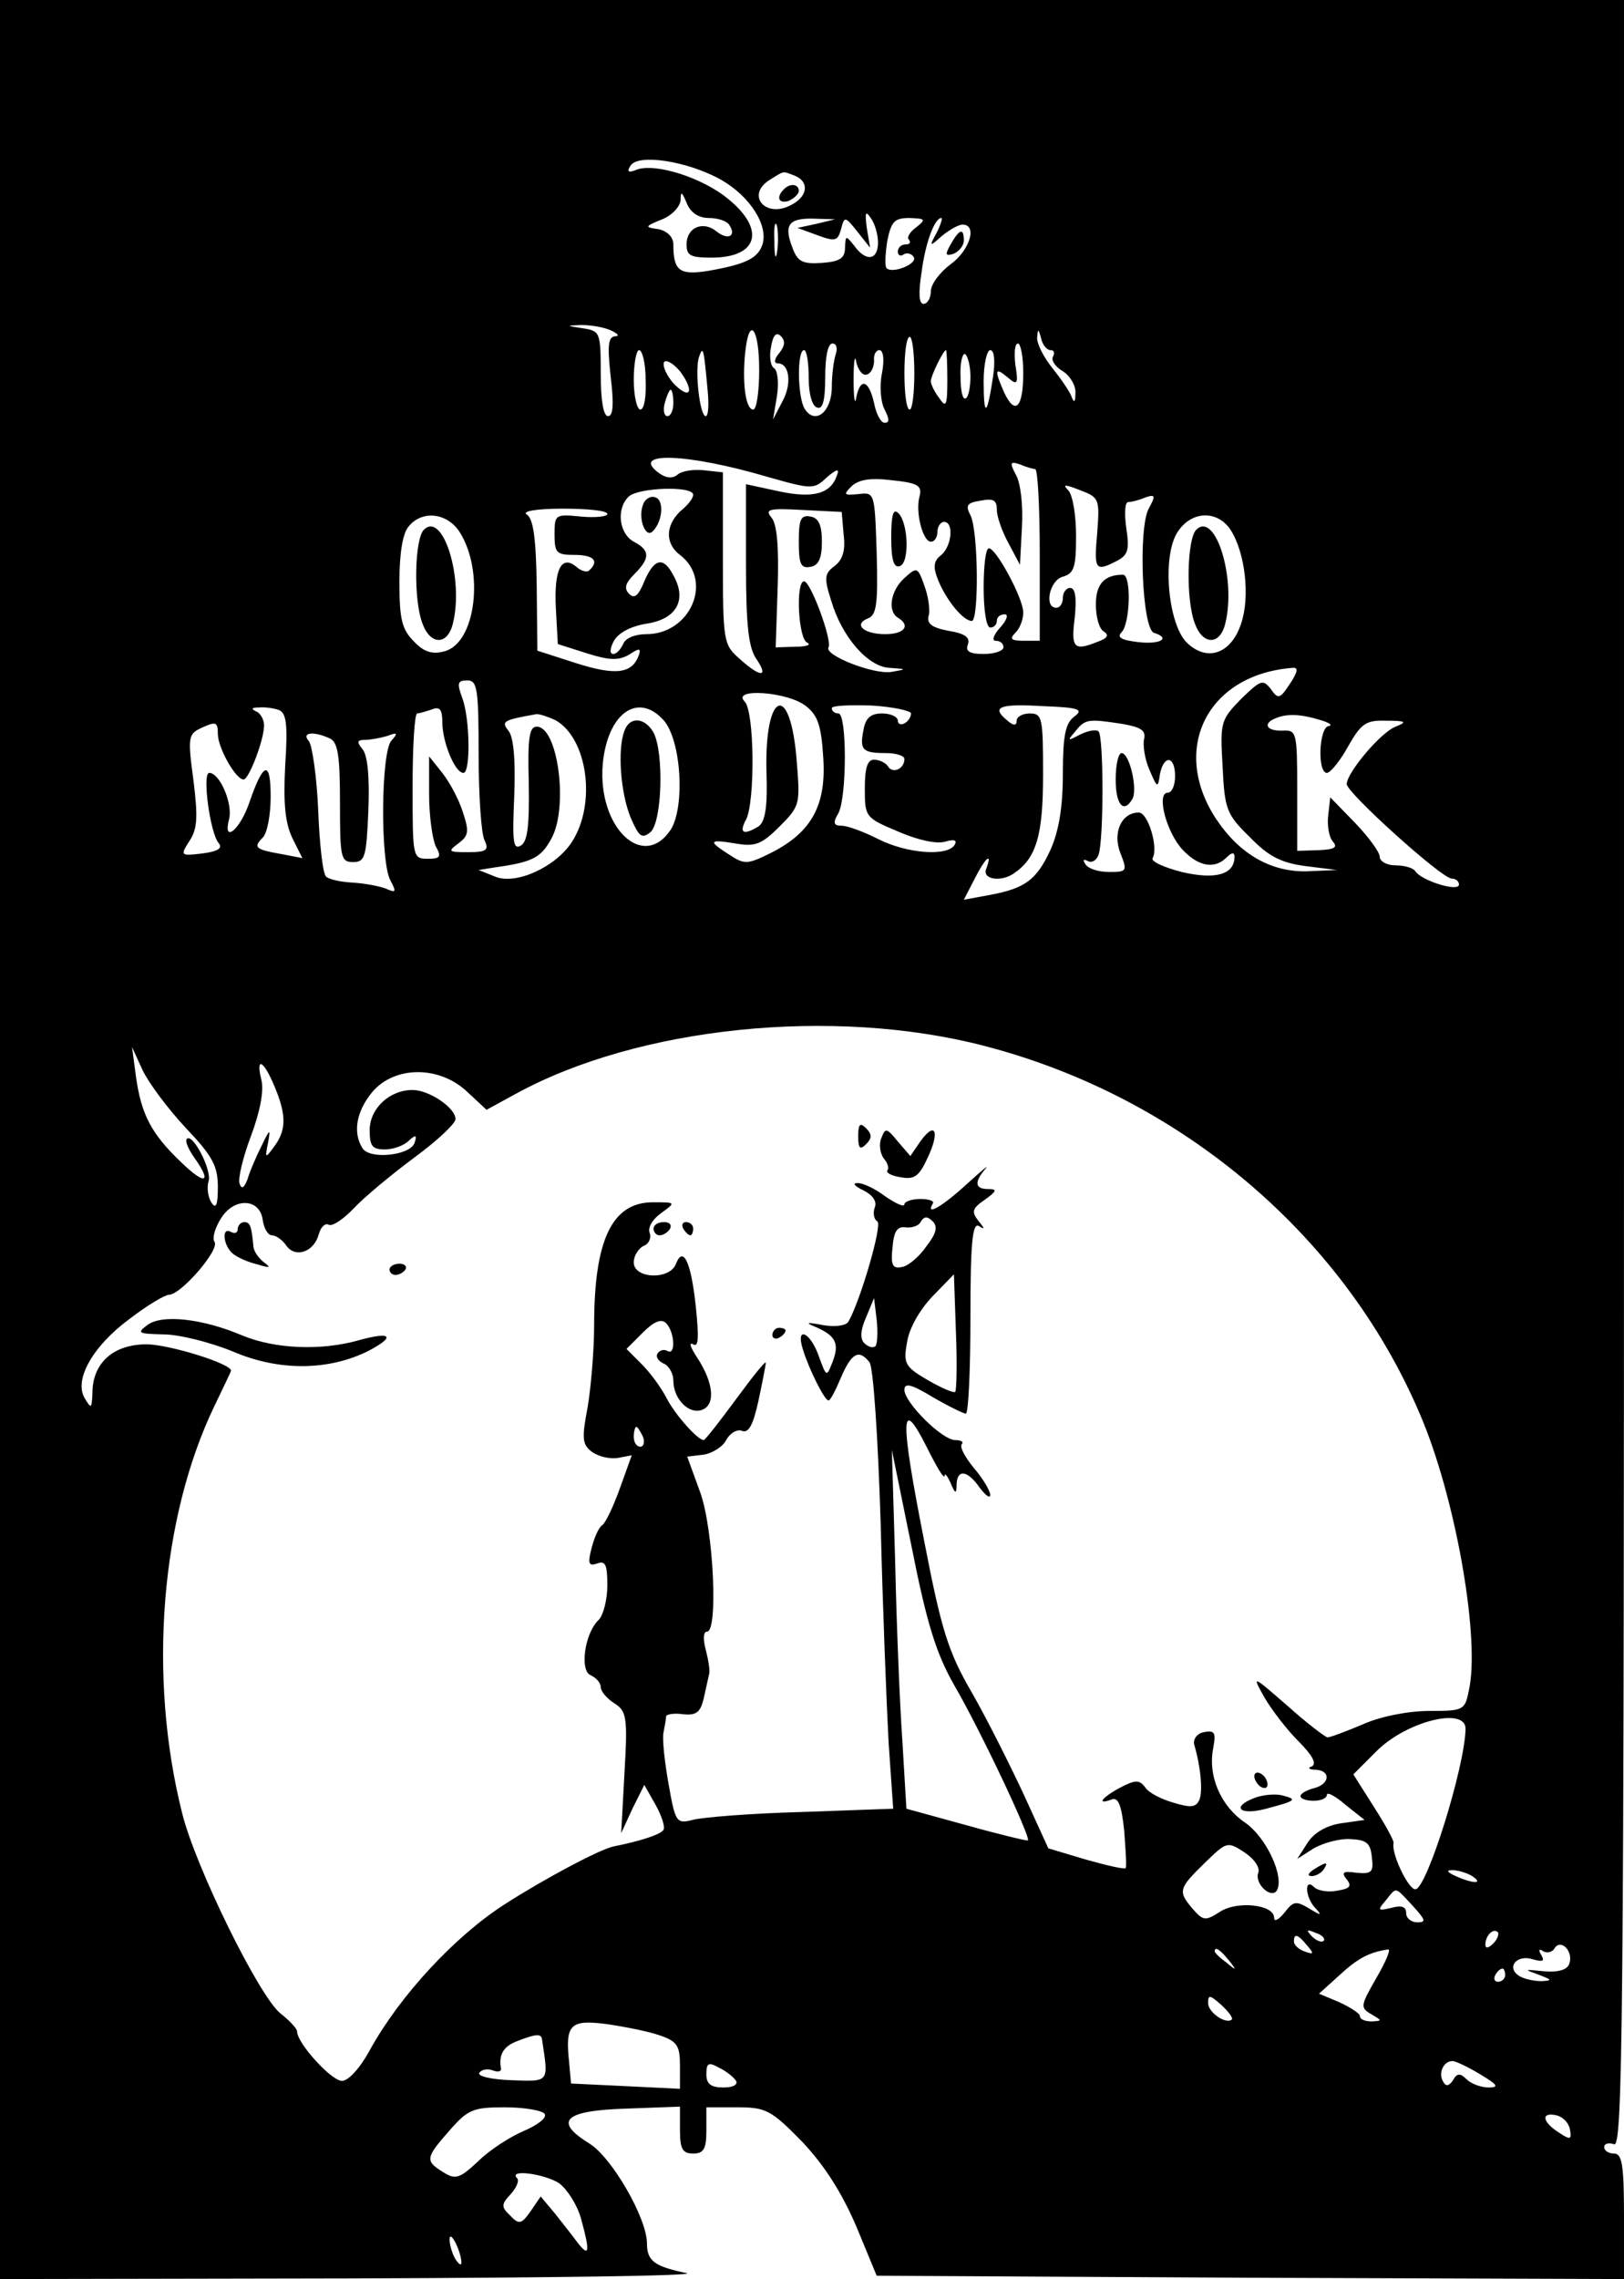 <?xml version="1.0" standalone="no"?>
<!DOCTYPE svg PUBLIC "-//W3C//DTD SVG 20010904//EN"
 "http://www.w3.org/TR/2001/REC-SVG-20010904/DTD/svg10.dtd">
<svg version="1.0" xmlns="http://www.w3.org/2000/svg"
 width="246pt" height="345pt" viewBox="0 0 246 345"
 preserveAspectRatio="xMidYMid meet">

<g transform="translate(0,345) scale(0.1,-0.1)"
fill="#000000" stroke="none">
<path d="M0 1725 l0 -1725 538 1 c295 1 521 4 502 8 -48 10 -60 18 -60 45 0
38 -53 130 -87 151 -55 34 -39 50 55 53 l82 3 0 -36 c0 -28 4 -35 20 -35 16 0
20 7 20 35 l0 35 47 0 c43 0 51 -4 98 -52 34 -36 60 -77 82 -128 l31 -75 566
-3 566 -2 0 95 c0 78 -3 95 -15 95 -8 0 -15 4 -15 10 0 5 7 7 15 4 13 -5 15
179 15 1620 l0 1626 -1230 0 -1230 0 0 -1725z m1092 1453 c44 -25 72 -69 63
-98 -7 -21 -25 -30 -82 -40 -44 -7 -53 0 -53 40 0 11 -9 20 -22 23 -22 3 -22
4 5 15 15 6 27 19 28 29 0 14 2 13 9 -4 6 -15 18 -23 34 -23 14 0 28 -5 31
-11 11 -17 -3 -23 -20 -9 -20 16 -45 6 -45 -20 0 -17 6 -20 38 -20 70 0 82 42
26 88 -39 33 -112 56 -140 45 -12 -5 -15 -3 -9 6 11 19 87 7 137 -21z m112 6
c22 -9 20 -31 -5 -44 -40 -22 -71 16 -31 39 21 13 17 12 36 5z m126 -101 c0
-27 -18 -30 -36 -5 -13 16 -13 16 -14 -3 0 -16 -8 -21 -35 -23 -30 -2 -37 2
-45 24 -13 34 -5 44 33 43 l32 -1 -29 -7 -28 -6 30 -11 c27 -10 31 -9 36 9 5
20 6 20 25 -4 l19 -24 -5 30 c-3 23 -2 27 6 15 6 -8 11 -25 11 -37z m-153 -15
c-2 -13 -4 -5 -4 17 -1 22 1 32 4 23 2 -10 2 -28 0 -40z m211 38 c-10 -7 -15
-16 -11 -19 3 -4 1 -7 -5 -7 -7 0 -12 -5 -12 -11 0 -5 4 -8 9 -4 5 3 12 1 15
-4 7 -10 -32 -26 -41 -17 -3 3 -2 21 1 41 6 30 11 35 34 35 24 -1 25 -2 10
-14z m31 -8 c-12 -22 -11 -22 8 -5 11 9 25 17 31 17 23 0 11 -39 -18 -60 -16
-12 -30 -30 -30 -41 0 -10 -5 -19 -11 -19 -7 0 -8 16 -3 48 6 46 20 82 30 82
2 0 -1 -10 -7 -22z m-494 -148 c11 -5 14 -9 7 -9 -11 -1 -12 -14 -7 -61 5 -41
4 -60 -4 -60 -7 0 -11 24 -11 64 0 63 -1 65 -27 69 -26 4 -26 4 -3 5 14 0 34
-3 45 -8z m225 -60 c0 -33 -4 -60 -9 -60 -12 0 -17 43 -12 88 6 55 21 35 21
-28z m30 25 c-7 -8 -8 -15 -2 -15 18 0 22 -31 7 -58 l-14 -27 6 36 c3 20 1 39
-5 42 -5 4 -7 18 -4 32 3 18 8 23 15 16 7 -7 6 -15 -3 -26z m411 5 c6 0 7 -4
4 -10 -3 -5 3 -15 15 -22 11 -7 20 -22 19 -33 0 -14 -2 -16 -6 -5 -3 8 -17 28
-29 43 -13 16 -23 36 -23 45 1 15 2 15 6 0 2 -10 9 -18 14 -18z m-206 -35 c0
-30 -3 -55 -7 -55 -5 0 -8 25 -8 55 0 30 3 55 8 55 4 0 7 -25 7 -55z m-119 29
c-3 -9 -6 -31 -6 -50 0 -37 -25 -58 -41 -33 -11 17 -12 89 -1 89 4 0 7 -19 7
-42 0 -24 5 -43 13 -45 8 -3 12 10 12 46 0 31 4 51 11 51 6 0 8 -7 5 -16z
m284 -28 c0 -53 -12 -66 -29 -30 -15 34 -14 39 5 23 15 -13 17 -11 12 19 -2
17 -1 32 4 32 4 0 8 -20 8 -44z m-572 -11 c1 -25 -2 -45 -8 -45 -5 0 -10 20
-10 45 0 25 4 45 8 45 5 0 10 -20 10 -45z m94 -17 c2 -21 1 -38 -3 -38 -9 0
-17 71 -10 90 6 17 7 14 13 -52z m241 25 c7 2 11 12 11 21 -1 9 3 16 8 16 6 0
8 -14 4 -35 -4 -19 -2 -44 4 -55 7 -14 8 -20 0 -20 -6 0 -13 14 -16 30 -8 35
-21 39 -27 8 -2 -13 -4 0 -4 27 0 28 2 40 4 27 3 -13 10 -21 16 -19z m122 -8
c0 -39 -2 -43 -12 -28 -7 9 -13 21 -13 26 0 8 19 47 23 47 1 0 2 -20 2 -45z
m35 5 c0 -16 -3 -31 -7 -33 -5 -3 -8 12 -8 33 -1 21 3 36 7 34 4 -3 8 -18 8
-34z m34 -2 c-9 -59 -14 -60 -14 -5 0 26 5 47 10 47 6 0 8 -16 4 -42z m-461
-21 c-3 -4 -13 2 -24 14 -10 12 -16 26 -13 31 3 4 14 -2 24 -14 10 -13 16 -27
13 -31z m-23 -17 c0 -11 -4 -20 -9 -20 -5 0 -7 9 -4 20 3 11 7 20 9 20 2 0 4
-9 4 -20z m143 -112 c67 -19 70 -19 89 -1 15 13 20 14 16 4 -9 -28 -35 -36
-87 -25 l-51 11 0 -122 c0 -93 4 -126 16 -143 19 -28 6 -28 -26 1 -24 21 -25
26 -25 152 l0 130 -28 3 c-16 2 -34 -1 -40 -6 -8 -7 -18 -6 -29 2 -45 33 43
30 165 -6z m405 12 c4 0 7 -58 7 -130 l0 -130 -24 0 c-20 0 -22 3 -13 12 7 7
12 20 12 31 0 21 -41 97 -52 97 -5 0 -8 -27 -8 -60 0 -33 4 -60 10 -60 6 0 10
5 10 10 0 6 5 10 12 10 6 0 3 -9 -7 -20 -10 -11 -13 -20 -7 -20 7 0 12 -4 12
-10 0 -5 -13 -10 -30 -10 -21 0 -28 4 -24 14 4 11 -4 17 -29 21 -26 5 -34 11
-30 24 2 9 -1 29 -7 45 -10 28 -11 28 -30 11 -21 -19 -26 -50 -10 -60 20 -12
10 -25 -19 -25 -33 0 -49 15 -26 24 13 5 15 23 13 98 -3 93 -3 93 -28 90 -22
-2 -23 -1 -10 12 11 10 28 13 61 9 39 -4 46 -8 42 -24 -7 -24 5 -69 17 -69 6
0 10 7 10 15 0 8 5 15 10 15 15 0 12 -36 -4 -50 -12 -9 -13 -18 -5 -38 12 -30
38 -62 51 -62 11 0 10 137 -2 160 -8 15 -5 19 15 22 20 4 25 1 25 -14 0 -10 8
-33 18 -51 l17 -32 3 57 c2 32 -2 67 -9 79 -10 19 -9 21 6 16 9 -4 20 -7 23
-7z m94 -97 c-5 -56 -3 -59 30 -42 17 9 19 17 14 50 -3 22 -2 39 3 39 5 0 17
3 26 7 15 5 16 3 5 -17 -16 -30 -10 -182 8 -188 26 -8 10 -18 -24 -14 -25 3
-33 7 -25 15 13 13 15 87 2 87 -28 0 -41 -14 -41 -45 0 -19 5 -37 12 -41 8 -5
6 -10 -8 -15 -37 -15 -42 -11 -36 36 3 30 1 45 -7 45 -6 0 -11 -7 -11 -15 0
-8 -4 -15 -10 -15 -19 0 -10 42 10 47 17 5 20 14 20 62 0 31 -5 62 -12 69 -9
9 -5 9 18 0 29 -11 30 -13 26 -65z m-612 58 c0 -5 -7 -14 -15 -21 -27 -22 -29
-52 -5 -70 51 -39 16 -120 -51 -120 -17 0 -32 -6 -35 -15 -4 -8 -10 -15 -15
-15 -6 0 -5 9 1 20 7 12 25 22 50 26 45 7 61 36 40 73 -15 29 -29 26 -44 -9
-9 -22 -15 -27 -23 -19 -8 8 -6 16 8 30 24 24 24 36 -1 49 -22 12 -27 49 -8
68 14 14 98 17 98 3z m-130 -29 c0 -4 -18 -6 -40 -4 -39 4 -40 3 -40 -27 0
-28 3 -31 30 -31 29 0 38 -9 23 -23 -3 -4 -12 -2 -20 5 -23 19 -34 -5 -31 -63
l3 -54 44 -14 c35 -11 48 -11 64 -2 15 10 18 10 15 0 -10 -29 -35 -32 -95 -13
l-59 19 -1 99 c-1 70 -5 101 -15 107 -8 5 14 9 55 9 37 0 67 -3 67 -8z m358
-32 c3 -24 -2 -38 -14 -47 -15 -11 -16 -18 -5 -52 16 -55 56 -101 89 -102 26
-2 26 -2 3 -6 -26 -5 -103 25 -96 37 6 10 -27 100 -37 100 -13 0 -9 -88 5 -93
6 -3 -1 -6 -18 -6 l-30 -1 3 91 c2 61 -1 95 -9 105 -11 13 -5 15 47 12 l59 -3
3 -35z m-582 5 c38 -59 25 -169 -23 -181 -18 -5 -31 -1 -46 15 -18 18 -22 33
-22 90 0 43 5 74 14 84 20 25 58 21 77 -8z m1168 3 c22 -34 30 -101 16 -142
-15 -46 -52 -59 -83 -28 -28 29 -37 131 -13 167 21 32 60 33 80 3z m90 -233
c-15 -23 -18 -24 -29 -8 -12 15 -15 14 -45 -15 -31 -32 -32 -35 -28 -103 3
-64 6 -72 41 -106 28 -29 47 -39 84 -44 l48 -6 -46 -2 c-54 -1 -101 26 -136
78 -71 106 -15 220 115 230 9 1 8 -6 -4 -24z m-1229 -107 c0 -62 4 -121 9
-130 7 -15 3 -18 -25 -18 -30 0 -31 1 -15 13 16 12 17 18 7 48 -6 19 -20 45
-31 59 l-20 25 0 -58 c0 -32 5 -67 10 -78 9 -16 7 -19 -12 -19 -23 0 -23 2
-23 110 0 61 3 110 7 110 3 0 13 3 22 6 12 5 16 0 16 -19 0 -30 19 -77 32 -77
11 0 10 83 -2 114 -8 22 -7 26 8 26 15 0 17 -13 17 -112z m496 73 c18 -14 23
-30 26 -77 5 -72 -17 -113 -77 -144 -38 -19 -42 -19 -65 -4 -33 21 -32 24 10
17 29 -5 39 -1 66 26 31 31 31 34 26 97 -9 123 -49 110 -46 -14 2 -54 -2 -76
-12 -83 -23 -14 -30 -10 -19 10 14 27 13 164 -2 179 -21 21 66 15 93 -7z m159
-11 c0 -5 -4 -12 -10 -15 -5 -3 -10 -1 -10 4 0 6 -11 11 -24 11 -17 0 -25 -7
-28 -25 -6 -30 -2 -35 34 -35 15 0 28 -4 28 -9 0 -15 -18 -23 -25 -11 -3 5
-13 10 -21 10 -10 0 -14 -12 -14 -44 0 -43 1 -44 51 -65 30 -13 58 -19 71 -15
14 4 18 2 14 -5 -11 -18 -73 -13 -116 9 -22 11 -46 20 -55 20 -12 0 -14 4 -5
19 13 25 13 151 0 151 -5 0 -10 3 -10 8 0 4 27 5 60 4 33 -2 60 -8 60 -12z
m247 -5 c-13 -10 -17 -28 -17 -86 0 -51 -6 -87 -19 -116 -21 -45 -38 -58 -93
-68 l-38 -7 16 31 c16 32 28 43 18 16 -7 -16 22 -21 42 -7 34 23 44 58 44 149
0 86 -1 93 -20 93 -11 0 -20 -5 -20 -11 0 -8 -5 -8 -15 1 -24 20 -11 25 56 21
54 -2 61 -5 46 -16z m-1204 10 c11 -5 13 -23 9 -84 -3 -58 0 -87 11 -110 l15
-30 -31 6 c-40 7 -44 10 -29 25 7 7 12 35 12 62 0 56 -11 53 -32 -8 -14 -42
-41 -64 -31 -26 6 23 -14 70 -30 70 -11 0 1 -90 14 -106 7 -8 -1 -13 -25 -16
-33 -4 -33 -3 -19 19 12 18 13 36 6 92 -9 67 -8 70 14 80 20 9 23 8 23 -10 0
-21 27 -69 39 -69 8 0 31 60 31 82 0 9 -6 19 -12 21 -8 4 -7 6 4 6 9 1 23 -1
31 -4z m582 -15 c27 -30 33 -131 11 -166 -42 -63 -111 4 -103 99 7 77 53 110
92 67z m-164 0 c49 -27 63 -127 25 -185 -25 -38 -85 -65 -116 -52 l-25 10 25
4 c58 8 70 15 86 45 25 48 9 168 -23 168 -11 0 -14 -16 -12 -86 1 -65 -2 -88
-12 -94 -12 -7 -13 6 -10 76 2 54 -1 89 -9 98 -11 14 -8 16 43 25 5 0 17 -4
28 -9z m1159 0 c14 -4 19 -8 13 -9 -15 -1 -18 -71 -3 -71 5 0 20 18 32 40 20
35 27 40 58 39 30 0 32 -2 14 -9 -23 -9 -74 -70 -74 -87 0 -13 144 -143 159
-143 6 0 11 -4 11 -9 0 -12 -57 6 -66 20 -3 5 -16 9 -30 9 -13 0 -24 6 -24 13
0 7 -17 30 -37 51 l-38 39 -3 -27 c-2 -15 1 -33 7 -40 8 -9 2 -12 -22 -13
l-32 -1 0 92 c0 88 -1 91 -22 90 -25 -1 -31 11 -10 19 17 7 38 6 67 -3z m-299
-6 c28 -5 35 -10 32 -23 -2 -9 1 -30 8 -46 12 -28 13 -29 16 -7 6 30 23 28 23
-3 0 -14 -5 -25 -11 -25 -18 0 -2 -61 23 -87 24 -25 48 -29 66 -11 8 8 12 8
12 1 0 -27 -29 -35 -80 -23 -27 7 -47 16 -44 21 9 16 -7 69 -21 69 -26 0 -40
-30 -28 -61 11 -28 10 -29 -17 -29 -16 0 -32 5 -36 12 -4 6 -3 8 3 5 6 -4 14
0 17 9 8 21 8 179 0 187 -4 3 -16 1 -28 -5 -19 -10 -20 -10 -7 5 15 19 20 19
72 11z m-1201 -22 c12 -6 15 -27 15 -97 0 -83 1 -90 20 -90 18 0 20 8 23 78 2
50 -1 84 -9 93 -9 11 -8 14 4 14 8 0 24 3 34 6 15 6 16 4 6 -7 -16 -17 -17
-182 -2 -211 10 -19 9 -20 -7 -13 -11 4 -33 8 -51 9 -18 1 -35 5 -39 9 -5 4
-10 49 -12 100 -2 50 -9 98 -14 105 -12 13 6 16 32 4z m990 -465 c302 -78 553
-293 666 -570 51 -126 86 -330 69 -406 -6 -30 -8 -31 -60 -31 -31 0 -73 -8
-100 -20 -26 -11 -50 -20 -54 -20 -3 0 -31 21 -61 48 -53 46 -54 47 -35 13 11
-19 34 -49 52 -67 21 -21 28 -34 20 -38 -7 -2 -4 -5 6 -5 23 -1 22 -22 -3 -28
-11 -3 -20 -8 -20 -12 0 -4 9 -7 20 -7 11 0 20 4 20 9 0 5 13 -2 28 -15 l29
-23 -35 -5 c-22 -3 -41 -14 -51 -29 l-16 -25 25 16 c14 8 39 15 55 14 25 -1
31 -6 33 -27 3 -23 0 -26 -23 -24 -20 3 -24 1 -15 -10 8 -10 5 -14 -14 -17
-14 -3 -30 0 -35 5 -16 16 -14 -16 2 -32 10 -11 8 -11 -10 0 -20 12 -24 11
-37 -6 -9 -11 -16 -15 -16 -8 0 20 -56 26 -82 9 -22 -14 -25 -14 -41 4 -23 27
-22 31 18 70 33 32 34 33 60 16 15 -10 24 -23 21 -31 -6 -16 19 -40 28 -27 12
20 -15 80 -48 103 -37 25 -57 71 -48 114 4 22 2 26 -14 23 -11 -2 -17 -11 -15
-19 10 -34 13 -70 8 -83 -5 -12 -13 -13 -39 -5 -18 5 -38 15 -43 23 -9 12 -15
12 -38 0 -28 -15 -37 -27 -13 -18 10 4 15 -9 19 -48 2 -29 4 -54 2 -56 -2 -2
-28 4 -60 13 l-57 17 -37 81 c-21 45 -56 115 -79 155 -36 62 -46 95 -72 229
-37 188 -36 221 3 144 15 -30 27 -51 28 -45 0 5 4 0 9 -11 7 -17 9 -17 9 -2 1
24 17 21 35 -5 9 -12 16 -17 16 -11 0 6 -11 25 -25 41 -13 16 -22 32 -18 36 3
3 -1 6 -10 6 -20 0 -77 57 -77 76 0 11 10 9 43 -11 24 -14 47 -25 50 -25 4 0
7 66 7 146 0 113 3 144 13 138 9 -6 9 -4 -1 8 -11 14 -9 19 10 32 18 13 19 16
5 16 -20 0 -22 10 -4 31 6 7 -6 -3 -28 -23 -37 -34 -64 -50 -52 -30 3 4 -6 7
-19 7 -13 0 -24 -4 -24 -8 0 -5 -13 1 -29 12 -16 12 -35 21 -43 20 -7 0 -3 -5
10 -11 14 -7 21 -17 17 -26 -3 -9 -1 -18 4 -21 8 -5 -26 -121 -44 -152 -4 -6
-21 -8 -38 -5 -26 5 -28 4 -11 -3 30 -13 36 -25 25 -53 -9 -23 -9 -23 -21 10
-13 36 -35 45 -24 10 9 -30 33 -78 39 -78 3 0 11 16 19 35 16 37 27 43 43 23
6 -7 13 -116 17 -243 3 -126 9 -276 12 -332 l7 -101 -139 -5 c-76 -2 -151 -8
-165 -12 -24 -6 -26 -4 -36 53 -6 33 -10 69 -8 79 2 10 4 21 4 25 1 3 12 5 26
3 20 -2 26 3 31 24 3 14 7 31 8 36 2 6 -1 22 -5 38 -4 15 -4 27 2 27 17 0 10
153 -10 210 l-20 55 25 3 c13 2 29 12 34 22 6 11 17 17 24 14 10 -4 17 9 25
46 6 28 11 54 11 57 0 4 -20 -21 -45 -55 -25 -34 -47 -62 -49 -62 -9 0 -43 38
-56 63 -8 16 -25 39 -38 52 l-23 23 25 25 c17 17 28 21 35 14 13 -13 15 -50 2
-42 -5 3 -12 1 -15 -4 -3 -5 1 -11 9 -15 8 -3 15 -15 15 -26 0 -28 24 -52 44
-44 20 8 17 41 -8 79 -10 15 -13 24 -6 20 8 -5 9 9 4 57 -7 67 -19 93 -30 65
-9 -25 -64 -23 -64 2 0 10 7 21 15 25 8 3 12 12 9 20 -3 8 5 21 18 30 22 16
22 16 -13 16 -62 0 -89 -57 -89 -186 0 -39 -5 -96 -10 -125 -9 -47 -8 -56 7
-67 10 -7 27 -11 39 -9 l21 4 -18 -50 c-10 -28 -22 -53 -27 -56 -5 -3 -12 -19
-16 -35 -6 -23 -4 -27 8 -23 13 5 16 -1 16 -33 0 -21 -6 -45 -13 -52 -22 -21
-29 -78 -12 -84 8 -4 15 -11 15 -18 0 -6 9 -17 20 -24 19 -12 21 -20 16 -105
l-5 -92 17 37 18 36 17 -30 c9 -16 15 -34 12 -38 -4 -7 -35 -17 -75 -25 -21
-4 -107 -50 -166 -88 -76 -49 -158 -138 -203 -219 -15 -28 -33 -48 -43 -48
-16 0 -68 57 -68 75 0 4 -11 16 -25 27 -32 25 -129 222 -149 303 -52 206 -33
447 49 617 14 29 25 52 25 53 0 11 -95 40 -128 40 -50 0 -82 -28 -82 -74 -1
-24 -2 -24 -12 -7 -16 28 13 79 69 120 26 20 53 36 59 36 18 0 77 68 69 80 -4
6 1 22 10 36 20 32 59 30 63 -3 2 -13 8 -23 14 -23 6 0 16 -7 22 -16 14 -19
42 -9 49 18 3 11 10 17 15 14 5 -3 22 8 38 25 16 17 57 51 92 77 34 25 62 51
62 58 0 17 -40 44 -65 44 -35 0 -65 -28 -65 -61 0 -24 4 -29 23 -29 13 0 29 6
36 13 11 10 13 9 9 -3 -6 -19 -68 -26 -79 -8 -15 24 -9 56 15 85 34 40 102 40
144 0 l29 -27 44 24 c186 102 481 132 709 73z m-1209 -124 c41 -43 49 -58 49
-90 0 -28 -3 -34 -10 -23 -5 8 -7 23 -4 32 5 17 -24 73 -33 64 -3 -3 2 -15 11
-28 28 -39 17 -43 -20 -7 -45 43 -60 72 -68 129 l-6 45 16 -35 c9 -19 38 -58
65 -87z m135 62 c18 -43 18 -66 -1 -91 -13 -18 -14 -18 -9 6 4 22 3 22 -10 -5
-8 -16 -18 -39 -21 -50 -5 -13 -9 -16 -12 -7 -3 7 5 40 17 72 14 37 20 69 16
85 -9 36 3 31 20 -10z m987 -242 c-11 -16 -28 -30 -37 -31 -14 -3 -17 3 -14
30 2 24 7 32 20 30 9 -1 20 2 23 9 5 8 10 8 18 0 8 -8 5 -19 -10 -38z m44
-220 c-3 -2 -21 6 -42 18 -34 20 -37 25 -31 57 3 21 19 49 38 69 l33 34 3 -87
c2 -47 1 -88 -1 -91z m-121 69 c-4 -3 -11 -1 -17 5 -6 6 -6 19 3 39 l12 29 4
-33 c2 -19 1 -37 -2 -40z m-352 -137 c3 -8 1 -15 -4 -15 -6 0 -10 7 -10 15 0
8 2 15 4 15 2 0 6 -7 10 -15z m472 -377 c40 -69 116 -230 111 -234 -1 -1 -43
9 -93 23 l-91 25 -6 101 c-4 56 -9 179 -11 272 l-5 170 30 -147 c23 -116 37
-161 65 -210z m774 -65 c-1 -58 -59 -243 -76 -243 -11 0 -37 55 -33 70 1 3
-12 27 -30 55 l-31 49 34 34 c45 46 136 69 136 35z m10 -223 c18 -12 2 -12
-25 0 -13 6 -15 9 -5 9 8 0 22 -4 30 -9z m-90 -45 c19 -21 21 -25 7 -25 -9 0
-17 6 -17 14 0 10 -7 12 -22 8 -21 -5 -22 -4 -9 11 17 21 13 22 41 -8z m-135
-53 c-3 -3 -11 0 -18 7 -9 10 -8 11 6 5 10 -3 15 -9 12 -12z m257 -4 c-7 -7
-12 -8 -12 -2 0 14 12 26 19 19 2 -3 -1 -11 -7 -17z m-282 -3 c11 -13 10 -14
-4 -9 -9 3 -16 10 -16 15 0 13 6 11 20 -6z m397 -28 c-3 -9 -17 -13 -39 -11
-30 3 -30 3 -8 -5 21 -8 22 -9 5 -10 -11 0 -26 3 -34 8 -20 13 -3 33 21 25 15
-4 18 -3 13 6 -5 8 -4 11 3 6 6 -3 14 -1 17 5 10 15 29 -6 22 -24z m-516 6
c13 -16 12 -17 -3 -4 -10 7 -18 15 -18 17 0 8 8 3 21 -13z m224 -27 c-24 -42
-25 -45 -8 -55 17 -10 17 -10 1 -11 -10 0 -18 3 -18 8 0 4 -14 13 -31 21 l-31
13 31 28 c27 25 45 35 74 39 4 0 -4 -19 -18 -43z m195 4 c0 -5 -5 -10 -11 -10
-5 0 -7 5 -4 10 3 6 8 10 11 10 2 0 4 -4 4 -10z m-414 -67 c-8 -8 -36 10 -36
25 0 13 3 12 20 -3 11 -10 18 -20 16 -22z m-867 -24 c27 -9 31 -16 31 -46 l0
-35 -82 4 -83 4 -3 33 c-6 57 2 64 57 57 27 -4 63 -11 80 -17z m-178 -6 c10
-66 12 -64 -46 -62 -30 1 -52 6 -49 11 3 5 12 7 20 4 8 -3 13 -2 13 2 -4 21 3
34 24 42 28 11 37 12 38 3z m294 -63 c3 -6 -5 -10 -19 -10 -19 0 -26 5 -26 20
0 17 3 19 19 10 11 -5 23 -15 26 -20z m1127 10 c27 -16 29 -20 13 -20 -12 0
-27 6 -33 12 -10 10 -15 10 -21 -1 -6 -9 -11 -10 -15 -2 -8 13 1 31 14 31 5 0
24 -9 42 -20z m-1417 -60 c4 -6 -11 -17 -32 -26 -21 -9 -52 -29 -69 -46 -28
-26 -34 -28 -53 -16 -27 17 -27 21 10 63 28 32 36 35 84 35 30 0 57 -5 60 -10z
m1553 -23 c3 -16 1 -17 -17 -5 -25 16 -27 31 -4 26 10 -2 19 -11 21 -21z
m-1531 -82 c12 -9 27 -32 33 -53 14 -51 13 -60 -5 -37 -8 11 -24 31 -35 45
l-21 25 -15 -22 c-14 -20 -18 -21 -31 -7 -14 13 -14 17 1 33 9 10 13 21 9 24
-13 14 43 6 64 -8z m-148 -120 c0 -5 -4 -3 -9 5 -5 8 -9 22 -9 30 0 16 17 -16
18 -35z"/>
<path d="M1187 3163 c-12 -12 -7 -22 8 -17 8 4 15 10 15 15 0 11 -14 12 -23 2z"/>
<path d="M1440 3080 c-9 -16 -8 -18 5 -14 8 4 15 12 15 20 0 20 -7 17 -20 -6z"/>
<path d="M1350 2636 c0 -34 4 -46 13 -43 15 5 13 65 -2 80 -8 8 -11 -2 -11
-37z"/>
<path d="M974 2686 c-8 -21 4 -52 15 -40 15 15 17 47 4 51 -7 3 -16 -2 -19
-11z"/>
<path d="M1210 2630 c0 -34 3 -41 18 -38 12 2 17 13 17 38 0 25 -5 36 -17 38
-15 3 -18 -4 -18 -38z"/>
<path d="M642 2648 c-14 -14 -16 -106 -2 -142 12 -33 38 -33 46 0 17 68 -15
171 -44 142z"/>
<path d="M1812 2648 c-14 -14 -16 -106 -2 -142 12 -33 38 -33 46 0 17 68 -15
171 -44 142z"/>
<path d="M946 2344 c-11 -28 -6 -94 9 -131 13 -30 17 -33 30 -23 18 15 21 120
5 151 -13 23 -36 25 -44 3z"/>
<path d="M1690 2270 c0 -38 12 -52 25 -30 9 14 -4 70 -16 70 -5 0 -9 -18 -9
-40z"/>
<path d="M1300 1730 c0 -19 3 -21 12 -12 9 9 9 15 0 24 -9 9 -12 7 -12 -12z"/>
<path d="M1335 1727 c-4 -9 -2 -23 4 -31 6 -7 8 -15 5 -18 -2 -3 6 -8 20 -10
21 -4 28 1 41 29 19 40 12 57 -11 25 l-15 -22 -19 22 c-17 21 -19 21 -25 5z"/>
<path d="M360 1589 c0 -5 -4 -7 -10 -4 -15 9 -12 -21 3 -33 6 -5 23 -13 37
-16 19 -6 21 -5 10 3 -8 6 -15 16 -16 23 -3 32 -5 38 -14 38 -5 0 -10 -5 -10
-11z"/>
<path d="M990 1590 c0 -5 4 -10 9 -10 6 0 13 5 16 10 3 6 -1 10 -9 10 -9 0
-16 -4 -16 -10z"/>
<path d="M1035 1590 c3 -5 8 -10 11 -10 2 0 4 5 4 10 0 6 -5 10 -11 10 -5 0
-7 -4 -4 -10z"/>
<path d="M590 1528 c0 -4 4 -8 9 -8 6 0 12 4 15 8 3 5 -1 9 -9 9 -8 0 -15 -4
-15 -9z"/>
<path d="M223 1444 c-16 -12 -14 -13 25 -14 23 0 71 -12 105 -26 70 -30 145
-29 205 1 42 22 35 30 -15 16 -57 -16 -126 -13 -175 7 -61 26 -123 33 -145 16z"/>
<path d="M1170 1429 c0 -5 5 -7 10 -4 6 3 10 8 10 11 0 2 -4 4 -10 4 -5 0 -10
-5 -10 -11z"/>
<path d="M1900 761 c0 -5 5 -13 10 -16 6 -3 10 -2 10 4 0 5 -4 13 -10 16 -5 3
-10 2 -10 -4z"/>
<path d="M1902 729 c-38 -14 -25 -28 16 -17 45 12 48 14 25 20 -11 3 -29 1
-41 -3z"/>
<path d="M1990 620 c-9 -6 -10 -10 -3 -10 6 0 15 5 18 10 8 12 4 12 -15 0z"/>
</g>
</svg>
